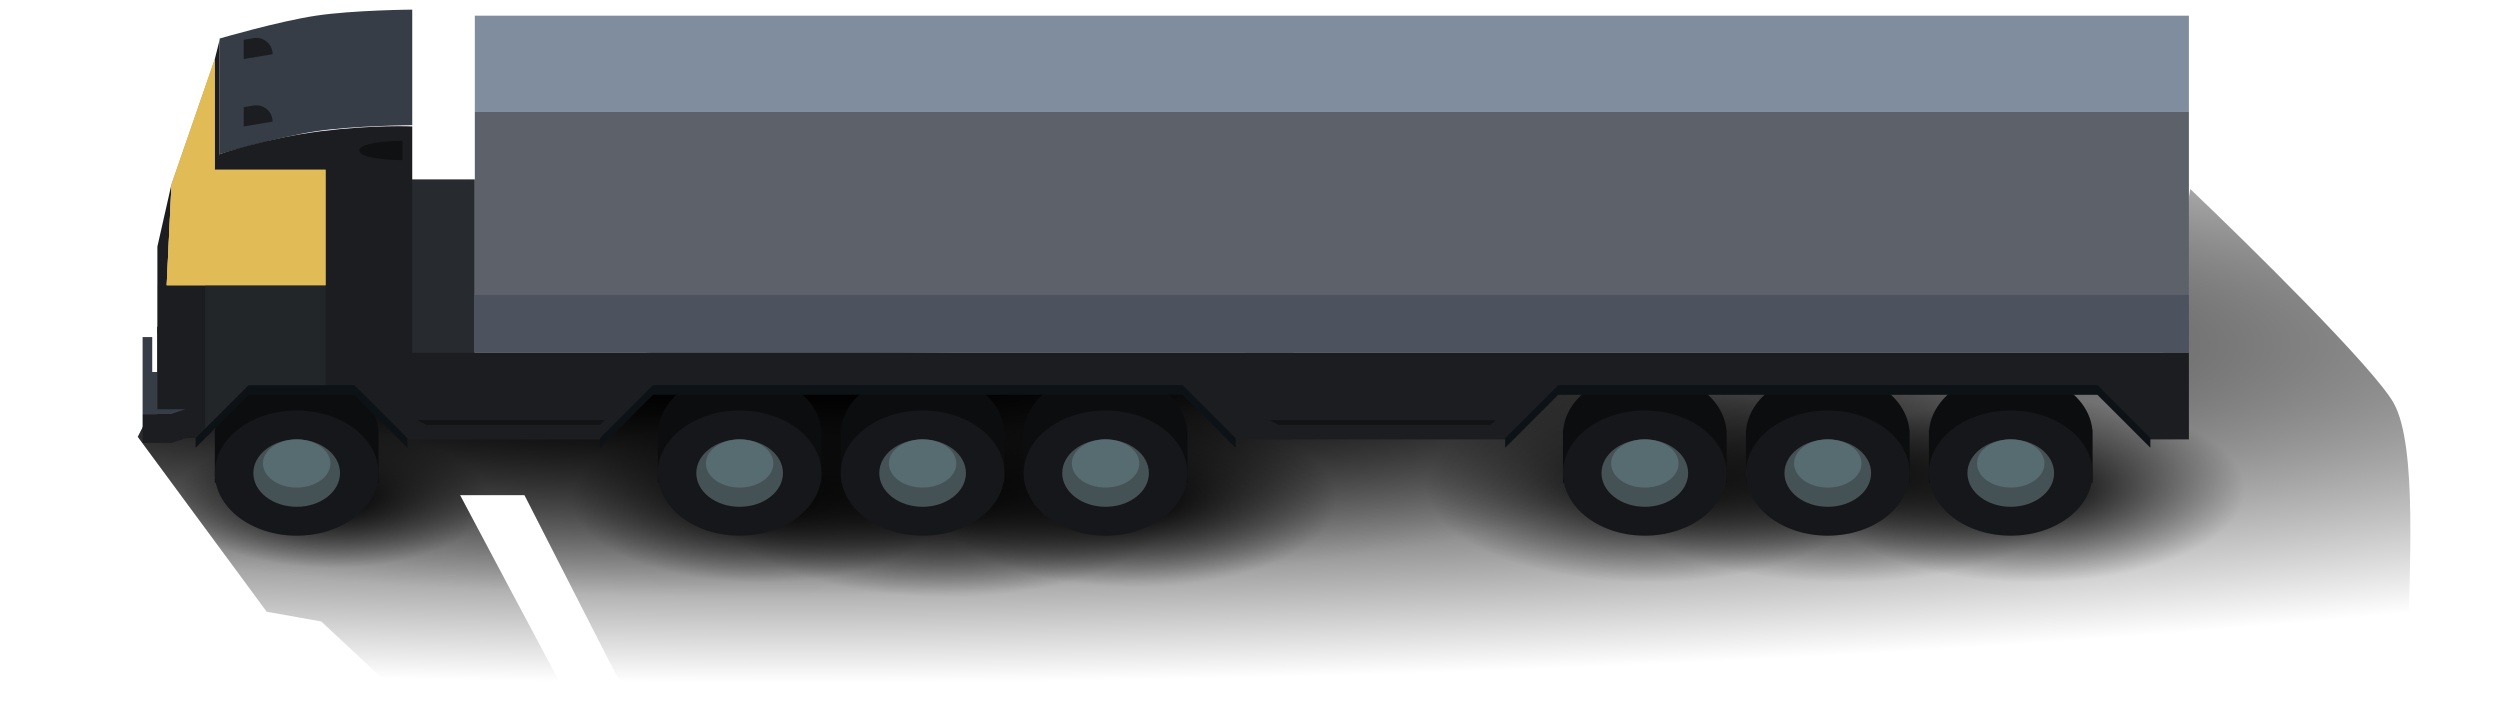 <svg width="225" height="65" viewBox="0 0 241 75" fill="none" xmlns="http://www.w3.org/2000/svg">
<path d="M18.387 63.528L5.001 45.363L6.03 43.344L60.603 36.28L215.055 38.299L218.144 19.629C224.322 25.516 237.193 38.198 239.253 41.831C241.827 46.372 240.797 59.996 240.797 67.06C240.797 72.712 238.052 74.461 236.679 74.629L56.485 73.62L45.158 51.418H38.465L50.822 74.629H34.861L24.05 64.537L18.387 63.528Z" fill="url(#paint0_radial_161_6642)"/>
<path d="M18.387 63.528L5.001 45.363L6.03 43.344L60.603 36.28L215.055 38.299L218.144 19.629C224.322 25.516 237.193 38.198 239.253 41.831C241.827 46.372 240.797 59.996 240.797 67.06C240.797 72.712 238.052 74.461 236.679 74.629L56.485 73.62L45.158 51.418H38.465L50.822 74.629H34.861L24.05 64.537L18.387 63.528Z" fill="url(#paint1_radial_161_6642)"/>
<path d="M18.387 63.528L5.001 45.363L6.03 43.344L60.603 36.28L215.055 38.299L218.144 19.629C224.322 25.516 237.193 38.198 239.253 41.831C241.827 46.372 240.797 59.996 240.797 67.06C240.797 72.712 238.052 74.461 236.679 74.629L56.485 73.62L45.158 51.418H38.465L50.822 74.629H34.861L24.05 64.537L18.387 63.528Z" fill="url(#paint2_radial_161_6642)"/>
<path d="M18.387 63.528L5.001 45.363L6.03 43.344L60.603 36.28L215.055 38.299L218.144 19.629C224.322 25.516 237.193 38.198 239.253 41.831C241.827 46.372 240.797 59.996 240.797 67.06C240.797 72.712 238.052 74.461 236.679 74.629L56.485 73.62L45.158 51.418H38.465L50.822 74.629H34.861L24.05 64.537L18.387 63.528Z" fill="url(#paint3_radial_161_6642)"/>
<path d="M18.387 63.528L5.001 45.363L6.03 43.344L60.603 36.28L215.055 38.299L218.144 19.629C224.322 25.516 237.193 38.198 239.253 41.831C241.827 46.372 240.797 59.996 240.797 67.06C240.797 72.712 238.052 74.461 236.679 74.629L56.485 73.62L45.158 51.418H38.465L50.822 74.629H34.861L24.05 64.537L18.387 63.528Z" fill="url(#paint4_radial_161_6642)"/>
<path d="M18.387 63.528L5.001 45.363L6.03 43.344L60.603 36.28L215.055 38.299L218.144 19.629C224.322 25.516 237.193 38.198 239.253 41.831C241.827 46.372 240.797 59.996 240.797 67.06C240.797 72.712 238.052 74.461 236.679 74.629L56.485 73.62L45.158 51.418H38.465L50.822 74.629H34.861L24.05 64.537L18.387 63.528Z" fill="url(#paint5_radial_161_6642)"/>
<path d="M18.387 63.528L5.001 45.363L6.03 43.344L60.603 36.28L215.055 38.299L218.144 19.629C224.322 25.516 237.193 38.198 239.253 41.831C241.827 46.372 240.797 59.996 240.797 67.06C240.797 72.712 238.052 74.461 236.679 74.629L56.485 73.62L45.158 51.418H38.465L50.822 74.629H34.861L24.05 64.537L18.387 63.528Z" fill="url(#paint6_radial_161_6642)"/>
<path d="M18.387 63.528L5.001 45.363L6.03 43.344L60.603 36.28L215.055 38.299L218.144 19.629C224.322 25.516 237.193 38.198 239.253 41.831C241.827 46.372 240.797 59.996 240.797 67.06C240.797 72.712 238.052 74.461 236.679 74.629L56.485 73.62L45.158 51.418H38.465L50.822 74.629H34.861L24.05 64.537L18.387 63.528Z" fill="url(#paint7_radial_161_6642)"/>
<path d="M18.387 63.528L5.001 45.363L6.03 43.344L60.603 36.28L215.055 38.299L218.144 19.629C224.322 25.516 237.193 38.198 239.253 41.831C241.827 46.372 240.797 59.996 240.797 67.06C240.797 72.712 238.052 74.461 236.679 74.629L56.485 73.62L45.158 51.418H38.465L50.822 74.629H34.861L24.05 64.537L18.387 63.528Z" fill="url(#paint8_radial_161_6642)"/>
<path fill-rule="evenodd" clip-rule="evenodd" d="M30.002 45.129V50.129H26.933C25.46 51.066 23.567 51.629 21.502 51.629C19.436 51.629 17.543 51.066 16.07 50.129H13.002V45.629V45.129V44.629H13.026C13.36 41.273 17.027 38.629 21.502 38.629C25.976 38.629 29.643 41.273 29.977 44.629H30.002V45.129Z" fill="#0C0D0E"/>
<path d="M33.001 18.629H40.001V40.629H33.001V18.629Z" fill="#272B30"/>
<path d="M33.502 1V13C33.502 13 27.407 13.043 23.502 13.629C19.596 14.215 13.502 16 13.502 16V4C13.502 4 19.596 2.215 23.502 1.629C27.407 1.043 33.502 1 33.502 1Z" fill="#363D46"/>
<path d="M7.001 45.5V34L7.032 33.868V25.629L8.501 19.129L8.001 29.629L13.502 16C13.502 16 18.502 14.313 24.002 13.629C29.502 12.944 33.502 13.129 33.502 13.129V45.629H32.502L27.502 40.5H16.502L11.502 45.5L7.001 45.5Z" fill="#1B1D20"/>
<rect x="40.001" y="11.629" width="178" height="25" fill="#5D626A"/>
<rect x="40.001" y="1.629" width="178" height="10" fill="#7F8D9E"/>
<path d="M7.001 42.5V35H5.501V43H8.501L10.002 42.5H7.001Z" fill="#363D46"/>
<path d="M10.002 45.5V42.5L8.501 43H5.501V46H8.501L10.002 45.5Z" fill="#1B1D20"/>
<ellipse cx="21.502" cy="49.129" rx="8.5" ry="6.5" fill="#16171A"/>
<ellipse cx="21.502" cy="49.129" rx="4.5" ry="3.5" fill="#455255"/>
<ellipse cx="21.502" cy="48.129" rx="3.5" ry="2.5" fill="#576C71"/>
<path fill-rule="evenodd" clip-rule="evenodd" d="M95.001 45.129V50.129H91.932C90.459 51.066 88.566 51.629 86.501 51.629C84.435 51.629 82.542 51.066 81.069 50.129H78.001V45.629V45.129V44.629H78.025C78.359 41.273 82.026 38.629 86.501 38.629C90.975 38.629 94.642 41.273 94.976 44.629H95.001V45.129Z" fill="#0C0D0E"/>
<ellipse cx="86.501" cy="49.129" rx="8.5" ry="6.5" fill="#16171A"/>
<ellipse cx="86.501" cy="49.129" rx="4.5" ry="3.5" fill="#455255"/>
<ellipse cx="86.501" cy="48.129" rx="3.5" ry="2.5" fill="#576C71"/>
<path fill-rule="evenodd" clip-rule="evenodd" d="M189.001 45.129V50.129H185.932C184.459 51.066 182.566 51.629 180.501 51.629C178.435 51.629 176.542 51.066 175.069 50.129H172.001V45.629V45.129V44.629H172.025C172.359 41.273 176.026 38.629 180.501 38.629C184.975 38.629 188.642 41.273 188.976 44.629H189.001V45.129Z" fill="#0C0D0E"/>
<ellipse cx="180.501" cy="49.129" rx="8.5" ry="6.5" fill="#16171A"/>
<ellipse cx="180.501" cy="49.129" rx="4.5" ry="3.5" fill="#455255"/>
<ellipse cx="180.501" cy="48.129" rx="3.5" ry="2.5" fill="#576C71"/>
<path fill-rule="evenodd" clip-rule="evenodd" d="M76.001 45.129V50.129H72.932C71.459 51.066 69.566 51.629 67.501 51.629C65.435 51.629 63.542 51.066 62.069 50.129H59.001V45.629V45.129V44.629H59.026C59.359 41.273 63.026 38.629 67.501 38.629C71.975 38.629 75.642 41.273 75.976 44.629H76.001V45.129Z" fill="#0C0D0E"/>
<ellipse cx="67.501" cy="49.129" rx="8.5" ry="6.5" fill="#16171A"/>
<ellipse cx="67.501" cy="49.129" rx="4.5" ry="3.5" fill="#455255"/>
<ellipse cx="67.501" cy="48.129" rx="3.5" ry="2.5" fill="#576C71"/>
<path fill-rule="evenodd" clip-rule="evenodd" d="M170.001 45.129V50.129H166.932C165.459 51.066 163.566 51.629 161.501 51.629C159.435 51.629 157.542 51.066 156.069 50.129H153.001V45.629V45.129V44.629H153.025C153.359 41.273 157.026 38.629 161.501 38.629C165.975 38.629 169.642 41.273 169.976 44.629H170.001V45.129Z" fill="#0C0D0E"/>
<ellipse cx="161.501" cy="49.129" rx="8.5" ry="6.5" fill="#16171A"/>
<ellipse cx="161.501" cy="49.129" rx="4.5" ry="3.5" fill="#455255"/>
<ellipse cx="161.501" cy="48.129" rx="3.5" ry="2.5" fill="#576C71"/>
<path fill-rule="evenodd" clip-rule="evenodd" d="M114.001 45.129V50.129H110.932C109.459 51.066 107.566 51.629 105.501 51.629C103.435 51.629 101.542 51.066 100.069 50.129H97.001V45.629V45.129V44.629H97.025C97.359 41.273 101.026 38.629 105.501 38.629C109.975 38.629 113.642 41.273 113.976 44.629H114.001V45.129Z" fill="#0C0D0E"/>
<ellipse cx="105.501" cy="49.129" rx="8.5" ry="6.5" fill="#16171A"/>
<ellipse cx="105.501" cy="49.129" rx="4.5" ry="3.5" fill="#455255"/>
<ellipse cx="105.501" cy="48.129" rx="3.5" ry="2.5" fill="#576C71"/>
<path fill-rule="evenodd" clip-rule="evenodd" d="M208.001 45.129V50.129H204.932C203.459 51.066 201.566 51.629 199.501 51.629C197.435 51.629 195.542 51.066 194.069 50.129H191.001V45.629V45.129V44.629H191.025C191.359 41.273 195.026 38.629 199.501 38.629C203.975 38.629 207.642 41.273 207.976 44.629H208.001V45.129Z" fill="#0C0D0E"/>
<ellipse cx="199.501" cy="49.129" rx="8.5" ry="6.5" fill="#16171A"/>
<ellipse cx="199.501" cy="49.129" rx="4.5" ry="3.5" fill="#455255"/>
<ellipse cx="199.501" cy="48.129" rx="3.5" ry="2.5" fill="#576C71"/>
<path d="M8.001 29.629L12.814 17.629H24.502V29.629H8.001Z" fill="#B8A26A"/>
<path d="M12.002 44.629V29.629H24.502V40.129H16.502L12.002 44.629Z" fill="#232629"/>
<path fill-rule="evenodd" clip-rule="evenodd" d="M125.001 36.629H33.001V45.629H53.501L58.501 40.629H113.501L118.501 45.629H125.001V36.629Z" fill="#1B1D20"/>
<path fill-rule="evenodd" clip-rule="evenodd" d="M218.001 36.629H120.001V45.629H147.501L152.501 40.629H208.501L213.501 45.629H218.001V36.629Z" fill="#1B1D20"/>
<path d="M58.501 41L53.001 46.5V45.5L58.501 40H113.501L119.001 45.5V46.5L113.501 41H58.501Z" fill="#0D1217"/>
<path d="M152.501 41L147.001 46.5V45.5L152.501 40H208.501L214.001 45.5V46.5L208.501 41H152.501Z" fill="#0D1217"/>
<rect width="0.5" height="4" transform="matrix(-1 0 0 1 7.001 34.629)" fill="white"/>
<rect width="0.5" height="4" transform="matrix(-1 0 0 1 7.001 25.629)" fill="white"/>
<path d="M16.502 41L11.002 46.5V45.5L16.502 40H27.502L33.002 45.5V46.5L27.502 41H16.502Z" fill="#0D1217"/>
<path d="M16.001 11.129L17.028 10.958C18.061 10.786 19.001 11.582 19.001 12.629L16.001 13.129V11.129Z" fill="#1B1D20"/>
<path d="M16.001 4.129L17.028 3.958C18.061 3.786 19.001 4.582 19.001 5.629L16.001 6.129V4.129Z" fill="#1B1D20"/>
<path d="M13.002 6.129V17.629L8.001 29.629L8.501 19.129L13.002 6.129Z" fill="#B8A26A"/>
<path d="M13.001 6.129V17.629L13.501 16.129V4.129L13.001 6.129Z" fill="#1B1D20"/>
<g style="mix-blend-mode:screen" filter="url(#filter0_f_161_6642)">
<path d="M24.501 29.629H8.001L8.501 19.129L13.001 6.129V17.629H24.501V29.629Z" fill="#E1BB56"/>
</g>
<rect width="178" height="6" transform="matrix(1 0 0 -1 40.001 36.629)" fill="#4C525E"/>
<path d="M32.501 16.629V14.629C31.001 14.629 28.001 14.829 28.001 15.629C28.001 16.429 31.001 16.629 32.501 16.629Z" fill="#101112"/>
<path d="M53.001 44.129L53.501 43.629H34.001L35.001 44.129H53.001Z" fill="#111315"/>
<path d="M145.501 44.129L146.001 43.629H122.501L123.501 44.129H145.501Z" fill="#111315"/>
<defs>
<filter id="filter0_f_161_6642" x="2.001" y="0.129" width="28.5" height="35.5" filterUnits="userSpaceOnUse" color-interpolation-filters="sRGB">
<feFlood flood-opacity="0" result="BackgroundImageFix"/>
<feBlend mode="normal" in="SourceGraphic" in2="BackgroundImageFix" result="shape"/>
<feGaussianBlur stdDeviation="3" result="effect1_foregroundBlur_161_6642"/>
</filter>
<radialGradient id="paint0_radial_161_6642" cx="0" cy="0" r="1" gradientUnits="userSpaceOnUse" gradientTransform="translate(72.445 35.776) rotate(90) scale(43.395 343.868)">
<stop offset="0.105"/>
<stop offset="0.81" stop-color="#020202" stop-opacity="0"/>
</radialGradient>
<radialGradient id="paint1_radial_161_6642" cx="0" cy="0" r="1" gradientUnits="userSpaceOnUse" gradientTransform="translate(25.079 51.922) rotate(90) scale(7.064 16.334)">
<stop/>
<stop offset="1" stop-opacity="0"/>
</radialGradient>
<radialGradient id="paint2_radial_161_6642" cx="0" cy="0" r="1" gradientUnits="userSpaceOnUse" gradientTransform="translate(88.92 51.418) rotate(90) scale(10.596 24.501)">
<stop/>
<stop offset="1" stop-opacity="0"/>
</radialGradient>
<radialGradient id="paint3_radial_161_6642" cx="0" cy="0" r="1" gradientUnits="userSpaceOnUse" gradientTransform="translate(108.484 51.922) rotate(90) scale(9.083 21)">
<stop/>
<stop offset="1" stop-opacity="0"/>
</radialGradient>
<radialGradient id="paint4_radial_161_6642" cx="0" cy="0" r="1" gradientUnits="userSpaceOnUse" gradientTransform="translate(69.871 51.922) rotate(90) scale(8.578 19.834)">
<stop/>
<stop offset="1" stop-opacity="0"/>
</radialGradient>
<radialGradient id="paint5_radial_161_6642" cx="0" cy="0" r="1" gradientUnits="userSpaceOnUse" gradientTransform="translate(182.106 49.4) rotate(90) scale(11.101 25.667)">
<stop/>
<stop offset="1" stop-opacity="0"/>
</radialGradient>
<radialGradient id="paint6_radial_161_6642" cx="0" cy="0" r="1" gradientUnits="userSpaceOnUse" gradientTransform="translate(162.027 50.409) rotate(90) scale(10.092 23.334)">
<stop/>
<stop offset="1" stop-opacity="0"/>
</radialGradient>
<radialGradient id="paint7_radial_161_6642" cx="0" cy="0" r="1" gradientUnits="userSpaceOnUse" gradientTransform="translate(201.67 50.913) rotate(90) scale(9.587 22.167)">
<stop/>
<stop offset="1" stop-opacity="0"/>
</radialGradient>
<radialGradient id="paint8_radial_161_6642" cx="0" cy="0" r="1" gradientUnits="userSpaceOnUse" gradientTransform="translate(67.811 36.28) rotate(90) scale(25.734 114.98)">
<stop/>
<stop offset="1" stop-opacity="0"/>
</radialGradient>
</defs>
</svg>
